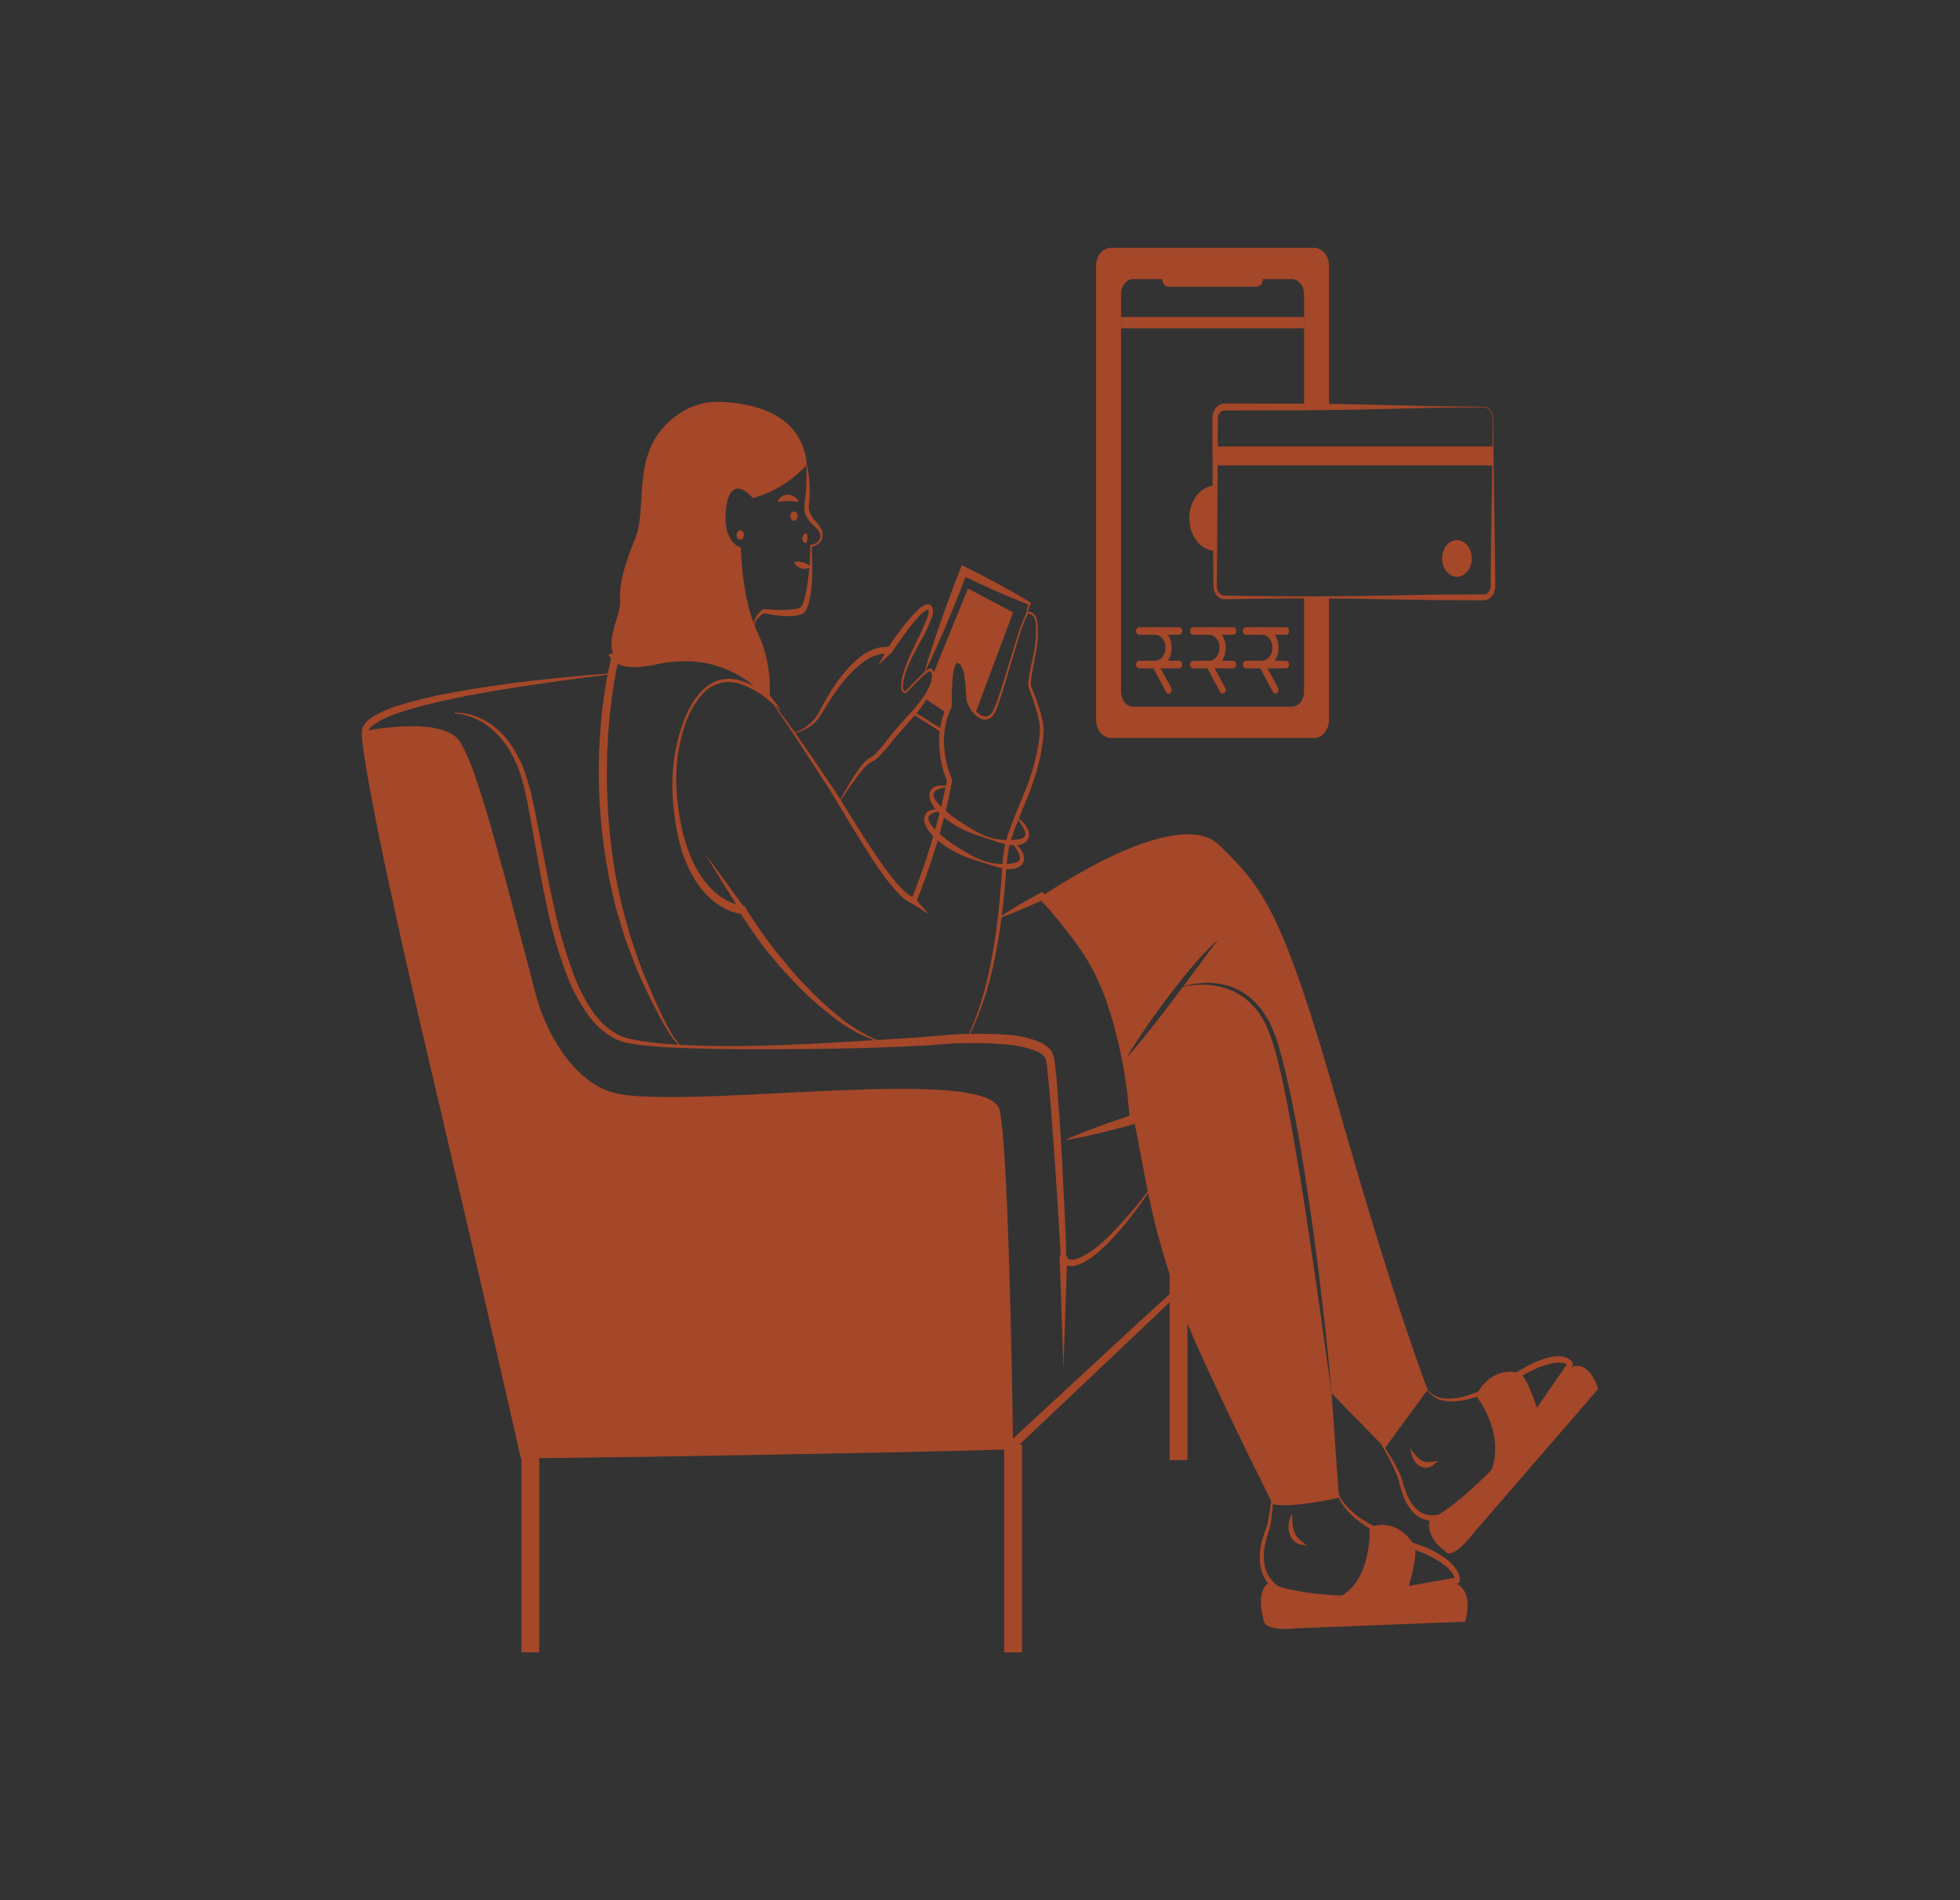 <svg width="330" height="320" viewBox="0 0 330 320" fill="none" xmlns="http://www.w3.org/2000/svg">
<rect x="0" y="0" width="330" height="320" fill="#333333" stroke="none"/>
<path d="M121.324 67.672C126.425 67.855 135.121 69.473 135.843 78.299C133.24 81.071 130.113 82.99 126.751 83.878C126.751 83.878 123.103 79.44 122.281 85.4C121.459 91.359 124.747 92.247 124.747 92.247C124.747 92.247 124.85 100.869 127.521 106.448C129.121 109.818 129.838 113.715 129.576 117.607C129.576 117.607 122.898 108.477 110.569 111.14C98.24 113.803 104.61 104.419 104.404 101.376C104.199 98.333 105.124 95.163 106.973 90.598C108.822 86.034 106.811 78.346 110.98 72.846C111.104 72.683 111.229 72.524 111.356 72.369C112.674 70.796 114.237 69.569 115.95 68.762C117.664 67.954 119.492 67.584 121.324 67.672Z" fill="#A54729"/>
<path d="M135.886 78.291C136.155 79.607 136.302 80.957 136.323 82.315C136.335 83 136.314 83.685 136.258 84.367L136.206 84.874L136.18 85.31L136.211 85.73C136.246 85.862 136.261 85.999 136.298 86.129C136.488 86.677 136.771 87.166 137.13 87.565C137.553 88.024 137.938 88.536 138.276 89.092C138.452 89.425 138.528 89.822 138.492 90.217C138.467 90.597 138.345 90.958 138.144 91.248C137.719 91.752 137.152 92.033 136.563 92.03L136.695 91.862C136.725 93.484 136.782 95.101 136.754 96.734C136.753 98.399 136.548 100.055 136.148 101.645C136.027 102.09 135.844 102.505 135.608 102.872C135.537 102.978 135.457 103.073 135.368 103.155L135.226 103.282L135.055 103.381C134.963 103.431 134.866 103.469 134.767 103.495L134.504 103.578C133.831 103.732 133.147 103.796 132.463 103.771C131.135 103.733 129.813 103.549 128.511 103.221L128.686 103.177C128.305 103.431 127.946 103.733 127.614 104.078C127.452 104.246 127.309 104.442 127.192 104.66C127.131 104.761 127.091 104.88 127.076 105.004C127.06 105.129 127.068 105.257 127.101 105.377L127.026 105.427C126.96 105.294 126.923 105.144 126.917 104.989C126.911 104.834 126.937 104.68 126.992 104.54C127.087 104.267 127.214 104.013 127.368 103.785C127.675 103.344 128.026 102.953 128.411 102.619L128.47 102.567L128.586 102.575C129.877 102.666 131.18 102.748 132.456 102.699C133.08 102.684 133.702 102.609 134.317 102.474L134.529 102.408C134.591 102.394 134.65 102.372 134.708 102.341C134.725 102.331 134.742 102.323 134.76 102.316L134.815 102.263C134.858 102.225 134.897 102.181 134.932 102.132C135.109 101.873 135.249 101.578 135.346 101.26C135.749 99.773 136.016 98.235 136.142 96.674C136.33 95.083 136.426 93.478 136.43 91.87L136.429 91.706L136.563 91.702C136.814 91.712 137.065 91.654 137.297 91.535C137.53 91.416 137.739 91.237 137.911 91.01C138.055 90.775 138.127 90.484 138.113 90.19C138.111 89.91 138.027 89.64 137.878 89.43C137.509 88.973 137.106 88.559 136.674 88.195C136.186 87.748 135.806 87.144 135.576 86.45C135.526 86.263 135.486 86.073 135.456 85.88C135.442 85.686 135.435 85.492 135.428 85.299L135.475 84.734L135.538 84.248C135.625 83.606 135.673 82.953 135.716 82.296C135.786 80.982 135.815 79.648 135.801 78.306L135.886 78.291Z" fill="#A54729"/>
<path d="M133.686 87.714C133.852 87.707 134.01 87.62 134.126 87.472C134.241 87.324 134.306 87.127 134.306 86.921C134.306 86.716 134.241 86.518 134.126 86.37C134.01 86.222 133.852 86.136 133.686 86.129C133.519 86.136 133.362 86.222 133.246 86.37C133.13 86.518 133.065 86.716 133.065 86.921C133.065 87.127 133.13 87.324 133.246 87.472C133.362 87.62 133.519 87.707 133.686 87.714Z" fill="#A54729"/>
<path d="M135.843 89.838C135.889 90.02 135.922 90.207 135.943 90.396C135.955 90.495 135.959 90.595 135.955 90.695C135.952 90.76 135.924 90.774 135.884 90.855C135.833 91.016 135.819 91.19 135.843 91.359C135.754 91.415 135.653 91.435 135.554 91.416C135.455 91.397 135.364 91.34 135.293 91.253C135.194 91.131 135.129 90.975 135.105 90.805C135.082 90.635 135.102 90.46 135.162 90.305C135.222 90.15 135.32 90.021 135.442 89.938C135.564 89.854 135.704 89.819 135.843 89.838Z" fill="#A54729"/>
<path d="M130.912 84.512C131.076 84.115 131.342 83.796 131.668 83.605C131.991 83.403 132.349 83.302 132.71 83.311C133.07 83.316 133.423 83.426 133.741 83.634C134.058 83.833 134.323 84.137 134.508 84.512C134.139 84.511 133.838 84.448 133.54 84.427C133.249 84.382 132.972 84.383 132.699 84.367C132.101 84.365 131.504 84.414 130.912 84.512Z" fill="#A54729"/>
<path d="M133.686 94.656C133.943 94.594 134.206 94.57 134.468 94.586C134.701 94.6 134.932 94.637 135.16 94.697C135.386 94.758 135.609 94.842 135.825 94.947C136.07 95.065 136.302 95.222 136.514 95.414C136.289 95.594 136.037 95.716 135.772 95.77C135.508 95.824 135.237 95.81 134.977 95.729C134.724 95.662 134.482 95.542 134.262 95.374C134.024 95.198 133.825 94.951 133.686 94.656Z" fill="#A54729"/>
<path d="M124.645 90.884C124.811 90.876 124.969 90.79 125.085 90.642C125.2 90.494 125.265 90.297 125.265 90.091C125.265 89.885 125.2 89.688 125.085 89.54C124.969 89.392 124.811 89.306 124.645 89.299C124.478 89.306 124.321 89.392 124.205 89.54C124.089 89.688 124.024 89.885 124.024 90.091C124.024 90.297 124.089 90.494 124.205 90.642C124.321 90.79 124.478 90.876 124.645 90.884Z" fill="#A54729"/>
<path d="M118.583 143.601L125.385 152.9L124.726 153.574L118.583 143.601Z" fill="#A54729"/>
<path d="M162.623 175.27C164.312 171.711 165.601 167.886 166.457 163.899C167.317 159.921 167.93 155.867 168.291 151.774C168.49 149.728 168.633 147.677 168.784 145.614C168.838 144.557 168.97 143.508 169.179 142.481C169.408 141.462 169.702 140.467 170.056 139.505C171.433 135.686 173.252 132.197 174.218 128.29C174.469 127.321 174.677 126.336 174.841 125.34C174.917 124.842 174.987 124.342 175.032 123.84C175.085 123.354 175.102 122.863 175.085 122.373C174.959 121.38 174.747 120.407 174.453 119.469C174.172 118.508 173.858 117.554 173.51 116.627C173.423 116.392 173.333 116.176 173.238 115.94C173.184 115.792 173.15 115.635 173.138 115.474C173.121 115.331 173.118 115.187 173.127 115.044C173.157 114.511 173.225 113.983 173.33 113.465C173.521 112.447 173.753 111.456 173.953 110.456C174.165 109.467 174.313 108.458 174.396 107.44C174.435 106.938 174.437 106.417 174.435 105.911C174.441 105.411 174.392 104.913 174.289 104.43C174.241 104.204 174.148 103.997 174.018 103.827C173.888 103.658 173.725 103.531 173.545 103.46C173.451 103.417 173.357 103.374 173.258 103.337C173.241 103.331 173.194 103.309 173.201 103.317C173.204 103.315 173.198 103.318 173.191 103.319C173.16 103.336 173.132 103.358 173.108 103.386C172.973 103.56 172.857 103.755 172.763 103.967C172.365 104.868 172.018 105.801 171.724 106.761C171.106 108.677 170.542 110.623 169.967 112.564C169.384 114.503 168.825 116.452 168.167 118.368C168.001 118.852 167.816 119.326 167.611 119.786C167.402 120.297 167.068 120.713 166.656 120.976C166.222 121.219 165.732 121.256 165.278 121.08C164.847 120.915 164.447 120.65 164.098 120.298L164.013 120.214L164.011 120.072V120.067L164.099 120.293C163.578 119.787 163.163 119.134 162.888 118.39C162.819 118.194 162.766 117.991 162.731 117.782C162.697 117.562 162.686 117.382 162.667 117.182L162.591 116.031C162.556 115.282 162.483 114.536 162.372 113.799C162.301 113.113 162.067 112.468 161.7 111.946C161.658 111.893 161.609 111.847 161.556 111.812C161.51 111.766 161.457 111.731 161.4 111.71C161.346 111.689 161.285 111.653 161.239 111.639C161.206 111.631 161.172 111.631 161.139 111.64C161.028 111.657 160.86 111.912 160.76 112.227C160.559 112.909 160.431 113.622 160.38 114.345C160.255 115.844 160.215 117.352 160.261 118.858L160.264 118.981L160.204 119.119C159.769 120.021 159.436 120.992 159.213 122.005C158.997 123.021 158.901 124.07 158.926 125.12C158.956 126.175 159.087 127.223 159.314 128.241C159.533 129.256 159.849 130.235 160.253 131.159L160.339 131.351L160.301 131.547C159.954 133.314 159.592 135.077 159.157 136.813C158.74 138.556 158.264 140.276 157.749 141.978C157.24 143.682 156.691 145.366 156.101 147.031C155.512 148.699 154.897 150.339 154.208 151.968L154.044 152.355L153.712 152.234C152.926 151.902 152.196 151.4 151.554 150.751C150.94 150.14 150.356 149.487 149.803 148.793C148.707 147.417 147.706 145.954 146.731 144.471C144.79 141.498 142.973 138.421 141.133 135.377L139.753 133.096L138.312 130.874L135.425 126.431C133.535 123.432 131.519 120.558 129.544 117.64L129.608 117.57C131.664 120.4 133.779 123.17 135.743 126.105L138.727 130.467L140.218 132.65L141.647 134.896C143.528 137.91 145.379 140.944 147.34 143.854C148.323 145.305 149.334 146.726 150.41 148.046C150.939 148.706 151.498 149.328 152.085 149.908C152.637 150.464 153.263 150.899 153.935 151.193L153.439 151.46C154.1 149.884 154.712 148.242 155.287 146.596C155.863 144.947 156.402 143.279 156.904 141.592C157.404 139.906 157.871 138.206 158.304 136.491C158.745 134.78 159.115 133.045 159.47 131.305L159.517 131.693C159.08 130.685 158.742 129.616 158.512 128.508C158.274 127.409 158.142 126.28 158.118 125.144C158.074 122.843 158.578 120.577 159.567 118.626L159.51 118.887C159.486 117.334 159.551 115.781 159.703 114.239C159.773 113.439 159.93 112.654 160.169 111.905C160.242 111.696 160.336 111.501 160.45 111.323C160.591 111.101 160.788 110.944 161.011 110.88C161.13 110.85 161.253 110.852 161.372 110.885C161.465 110.919 161.557 110.96 161.647 111.007C161.737 111.047 161.821 111.105 161.896 111.178C161.977 111.238 162.052 111.311 162.118 111.394C162.572 112.029 162.859 112.821 162.939 113.662C163.043 114.431 163.107 115.207 163.132 115.986L163.19 117.124C163.196 117.474 163.252 117.821 163.355 118.148C163.589 118.806 163.946 119.386 164.396 119.84L164.485 119.932L164.484 120.067L164.483 120.072L164.397 119.846C164.987 120.46 165.805 120.892 166.477 120.505C167.152 120.13 167.466 119.083 167.827 118.181C168.514 116.31 169.097 114.369 169.683 112.435C170.27 110.5 170.846 108.558 171.478 106.638C171.785 105.668 172.136 104.72 172.53 103.799C172.635 103.555 172.767 103.331 172.923 103.133C172.975 103.072 173.037 103.025 173.103 102.993C173.15 102.973 173.199 102.968 173.247 102.978C173.279 102.984 173.311 102.994 173.341 103.007C173.443 103.044 173.546 103.089 173.649 103.135C173.866 103.23 174.064 103.382 174.229 103.581C174.387 103.791 174.504 104.043 174.57 104.318C174.953 106.431 174.67 108.537 174.293 110.555C174.111 111.568 173.898 112.571 173.732 113.572C173.643 114.06 173.589 114.557 173.57 115.056C173.557 115.267 173.582 115.48 173.644 115.677C173.739 115.9 173.846 116.141 173.937 116.373C174.312 117.311 174.649 118.264 174.955 119.238C175.285 120.221 175.528 121.245 175.678 122.292C175.711 122.834 175.703 123.378 175.655 123.918C175.619 124.446 175.556 124.967 175.487 125.486C175.341 126.521 175.143 127.544 174.895 128.549C174.382 130.543 173.735 132.48 172.96 134.34C172.224 136.205 171.434 138.031 170.743 139.883C170.397 140.799 170.109 141.747 169.881 142.718C169.676 143.695 169.543 144.692 169.485 145.698C169.319 147.75 169.16 149.817 168.943 151.873C168.722 153.93 168.465 155.982 168.116 158.014C167.963 159.034 167.745 160.04 167.563 161.052C167.341 162.054 167.141 163.063 166.888 164.054C165.945 168.044 164.532 171.843 162.695 175.327L162.623 175.27Z" fill="#A54729"/>
<path d="M156.392 153.998L153.573 152.144L154.073 151.287L156.392 153.998Z" fill="#A54729"/>
<path d="M141.305 135.026C141.833 133.976 142.407 132.965 142.998 131.966C143.587 130.957 144.231 129.999 144.925 129.096C145.281 128.621 145.682 128.2 146.12 127.843C146.24 127.765 146.39 127.662 146.489 127.61C146.595 127.555 146.7 127.493 146.801 127.424C147.006 127.293 147.202 127.139 147.385 126.966C148.131 126.179 148.84 125.339 149.507 124.451C150.211 123.574 150.922 122.699 151.657 121.859C152.387 121.011 153.161 120.215 153.878 119.395C154.604 118.586 155.271 117.7 155.871 116.746C156.163 116.275 156.416 115.768 156.624 115.233C156.837 114.732 156.934 114.168 156.905 113.603L156.901 113.57L156.902 113.558L156.902 113.553L156.905 113.599C156.89 113.454 156.849 113.315 156.785 113.191C156.757 113.138 156.722 113.092 156.681 113.054C156.671 113.043 156.659 113.035 156.647 113.029C156.631 113.025 156.615 113.024 156.598 113.027C156.339 113.114 156.094 113.258 155.876 113.453C155.39 113.852 154.921 114.285 154.473 114.748L153.12 116.152C153.007 116.27 152.894 116.388 152.773 116.503C152.707 116.58 152.628 116.639 152.543 116.678C152.457 116.717 152.367 116.734 152.276 116.729C152.18 116.708 152.09 116.658 152.015 116.582C151.94 116.507 151.881 116.409 151.844 116.298C151.781 116.11 151.744 115.91 151.736 115.707C151.73 114.953 151.842 114.204 152.064 113.501C152.259 112.804 152.491 112.123 152.759 111.463C153.293 110.147 153.908 108.897 154.509 107.645C155.126 106.432 155.681 105.172 156.171 103.873C156.273 103.587 156.338 103.283 156.362 102.972C156.374 102.894 156.361 102.815 156.327 102.748C156.298 102.72 156.262 102.702 156.225 102.698C156.007 102.738 155.799 102.837 155.616 102.987C155.38 103.164 155.154 103.361 154.94 103.576C154.053 104.495 153.223 105.493 152.455 106.562C151.67 107.626 150.91 108.735 150.172 109.843L150.019 110.072L149.773 110.05C148.154 109.972 146.555 110.515 145.198 111.606C143.788 112.713 142.502 114.042 141.372 115.561C140.228 117.106 139.163 118.738 138.186 120.448C137.636 121.304 136.941 122 136.148 122.486C135.378 122.974 134.549 123.307 133.693 123.474L133.679 123.37C135.322 122.91 136.784 121.756 137.811 120.108C138.712 118.301 139.727 116.585 140.846 114.974C141.978 113.333 143.289 111.893 144.741 110.694C146.247 109.435 148.044 108.816 149.86 108.929L149.461 109.136C150.215 107.992 151.001 106.901 151.82 105.833C152.634 104.742 153.512 103.728 154.448 102.797C154.695 102.559 154.955 102.342 155.226 102.149C155.54 101.902 155.902 101.767 156.274 101.758C156.402 101.77 156.527 101.816 156.64 101.892C156.753 101.969 156.851 102.074 156.929 102.2C157.061 102.439 157.12 102.728 157.094 103.015C157.058 103.429 156.965 103.832 156.82 104.208C156.288 105.533 155.673 106.804 154.98 108.011C154.326 109.222 153.67 110.426 153.103 111.685C152.819 112.311 152.571 112.962 152.363 113.632C152.146 114.283 152.031 114.979 152.024 115.683C152.03 116.01 152.131 116.373 152.31 116.394C152.481 116.432 152.731 116.114 152.954 115.906L154.297 114.487C154.753 114.021 155.202 113.544 155.696 113.12C155.951 112.879 156.241 112.698 156.549 112.586C156.606 112.574 156.664 112.573 156.72 112.585C156.78 112.6 156.836 112.628 156.887 112.669C156.968 112.734 157.039 112.816 157.097 112.912C157.202 113.088 157.274 113.291 157.308 113.506L157.311 113.522L157.311 113.553L157.312 113.558L157.308 113.513C157.381 114.18 157.301 114.858 157.077 115.472C156.879 116.062 156.631 116.626 156.339 117.154C155.762 118.19 155.105 119.155 154.377 120.034C153.655 120.922 152.902 121.713 152.179 122.555C151.452 123.389 150.724 124.221 150.012 125.079C149.307 125.979 148.56 126.826 147.774 127.616C147.558 127.812 147.328 127.983 147.087 128.127C146.966 128.199 146.843 128.263 146.717 128.319C146.583 128.379 146.518 128.433 146.413 128.488C146.006 128.789 145.63 129.148 145.291 129.557C143.891 131.294 142.583 133.141 141.375 135.086L141.305 135.026Z" fill="#A54729"/>
<path d="M147.864 112.027L149.506 109.128L150.127 109.855L147.864 112.027Z" fill="#A54729"/>
<path d="M155.57 113.474C155.992 111.953 156.47 110.466 156.945 108.976L157.681 106.756L158.444 104.552C158.955 103.084 159.491 101.63 160.022 100.174C160.574 98.73 161.105 97.274 161.674 95.84L161.937 95.177L162.484 95.448C164.33 96.365 166.166 97.316 167.991 98.301C168.899 98.806 169.814 99.292 170.715 99.819C171.62 100.332 172.519 100.867 173.415 101.41L173.599 101.521L173.523 101.715C173.232 102.458 172.933 103.196 172.625 103.931C172.795 103.131 172.977 102.336 173.166 101.545L173.273 101.85C172.32 101.484 171.37 101.11 170.426 100.714C169.478 100.333 168.543 99.91 167.602 99.507C165.728 98.675 163.865 97.809 162.013 96.907L162.822 96.515C162.278 97.964 161.697 99.39 161.135 100.829C160.554 102.255 159.977 103.685 159.374 105.099L158.468 107.219L157.534 109.323C156.896 110.716 156.262 112.112 155.57 113.474Z" fill="#A54729"/>
<path d="M153.921 119.836L153.726 120.306L158.525 123.326L158.719 122.856L153.921 119.836Z" fill="#A54729"/>
<path d="M170.57 103.144L164.247 120.067C163.6 119.457 163.147 118.586 162.967 117.605C162.762 115.703 162.967 111.772 161.324 111.265C159.68 110.758 159.885 118.873 159.885 118.873C159.689 119.258 159.513 119.659 159.359 120.072L155.707 117.605C156.979 115.634 157.218 114.313 157.107 113.558V113.553L157.133 113.473L162.967 99.092L170.57 103.144Z" fill="#A54729"/>
<path d="M147.847 175.377C145.456 174.613 143.166 173.427 141.048 171.857C138.923 170.309 136.893 168.57 134.976 166.652C133.046 164.755 131.207 162.722 129.467 160.564C129.03 160.025 128.599 159.48 128.175 158.919C127.746 158.338 127.353 157.781 126.948 157.202L125.752 155.465C125.354 154.865 124.971 154.322 124.577 153.606L125.036 153.933C123.954 153.818 122.896 153.482 121.903 152.941C120.924 152.422 120.009 151.739 119.181 150.913C117.544 149.261 116.232 147.172 115.345 144.803L115.019 143.925L114.856 143.486C114.81 143.337 114.772 143.183 114.73 143.032L114.234 141.212C114.079 140.603 113.992 139.973 113.868 139.355C113.739 138.74 113.639 138.116 113.571 137.486C113.446 136.226 113.26 134.981 113.225 133.708C113.172 132.44 113.191 131.169 113.282 129.904C113.46 127.375 113.945 124.895 114.723 122.545C115.108 121.37 115.583 120.242 116.14 119.177C116.708 118.11 117.393 117.146 118.177 116.312C118.989 115.498 119.932 114.907 120.943 114.576L121.712 114.382C121.97 114.347 122.232 114.342 122.492 114.321L122.883 114.299L123.272 114.342L124.049 114.428C126.075 114.934 128.005 115.905 129.741 117.29L129.35 117.859C127.708 115.942 125.79 114.423 123.694 113.38C121.611 112.308 119.404 111.649 117.154 111.427C114.902 111.24 112.64 111.4 110.421 111.904C109.257 112.17 108.077 112.323 106.893 112.361C106.275 112.375 105.658 112.314 105.05 112.179C104.368 112.039 103.728 111.681 103.194 111.141L102.411 110.298L103.396 109.834L103.398 109.833L104.583 109.274L104.218 110.807C103.579 113.564 103.108 116.376 102.809 119.22C102.718 119.931 102.653 120.646 102.591 121.363C102.531 122.079 102.452 122.793 102.407 123.511L102.288 125.667L102.23 126.745L102.211 127.825C102.057 133.59 102.409 139.359 103.261 145.031C103.495 146.443 103.67 147.873 104.005 149.257L104.455 151.349C104.608 152.045 104.739 152.751 104.947 153.426L106.082 157.526C106.522 158.862 106.987 160.188 107.438 161.523C107.894 162.858 108.405 164.163 108.968 165.434C109.512 166.721 110.076 167.995 110.65 169.263C111.229 170.526 111.826 171.778 112.478 172.982C112.803 173.584 113.144 174.174 113.512 174.733C113.693 175.014 113.889 175.279 114.099 175.528C114.294 175.783 114.533 175.982 114.797 176.111L114.766 176.265C114.472 176.151 114.202 175.957 113.977 175.699C113.748 175.46 113.532 175.202 113.331 174.928C112.931 174.384 112.555 173.814 112.203 173.222C111.494 172.046 110.841 170.824 110.206 169.59C109.57 168.357 108.97 167.097 108.382 165.829C107.774 164.571 107.218 163.275 106.716 161.948C106.216 160.617 105.703 159.29 105.214 157.951L103.972 153.82C103.748 153.138 103.601 152.425 103.432 151.721L102.934 149.603C102.567 148.201 102.36 146.751 102.095 145.317C101.115 139.55 100.693 133.66 100.838 127.771L100.859 126.667L100.919 125.566L101.043 123.363C101.091 122.629 101.172 121.899 101.234 121.167C101.297 120.435 101.367 119.704 101.47 118.978C101.809 116.047 102.327 113.152 103.02 110.318L103.84 111.292L103.839 111.293L104.041 109.986C104.405 110.344 104.838 110.583 105.297 110.679C105.822 110.802 106.355 110.862 106.889 110.858C108.008 110.838 109.124 110.71 110.227 110.475C112.548 109.997 114.909 109.891 117.251 110.16C119.598 110.449 121.888 111.219 124.029 112.44C126.183 113.622 128.141 115.289 129.803 117.354L131.61 119.675L129.411 117.924C127.774 116.511 125.927 115.515 123.975 114.991L123.239 114.9L122.871 114.854L122.504 114.871C122.259 114.888 122.012 114.887 121.768 114.917L121.046 115.09C120.091 115.389 119.198 115.935 118.426 116.691C116.934 118.338 115.799 120.418 115.124 122.744C114.399 125.05 113.981 127.486 113.885 129.957C113.834 131.187 113.852 132.421 113.94 133.648C114.01 134.875 114.23 136.088 114.385 137.304C114.468 137.91 114.582 138.51 114.725 139.099C114.862 139.688 114.962 140.293 115.128 140.869L115.65 142.583C115.694 142.725 115.735 142.869 115.782 143.009L115.948 143.416L116.28 144.229C117.144 146.387 118.376 148.288 119.89 149.805C120.641 150.55 121.471 151.164 122.358 151.63C123.218 152.11 124.136 152.418 125.075 152.542L125.376 152.576L125.534 152.869C125.824 153.408 126.234 154.021 126.609 154.593L127.78 156.325L128.962 158.033C129.365 158.587 129.781 159.135 130.203 159.675C131.045 160.756 131.91 161.811 132.798 162.84C133.239 163.357 133.68 163.876 134.135 164.374C134.585 164.88 135.039 165.381 135.505 165.863C137.348 167.826 139.297 169.632 141.338 171.268C143.367 172.941 145.567 174.271 147.881 175.224L147.847 175.377Z" fill="#A54729"/>
<path d="M168.298 154.415C169.426 153.668 170.57 152.971 171.723 152.302C172.297 151.959 172.88 151.643 173.458 151.313C174.035 150.981 174.622 150.677 175.203 150.358L175.459 150.217L175.704 150.432C176.315 150.972 176.9 151.555 177.457 152.179C178.026 152.773 178.543 153.43 179.068 154.077C180.08 155.413 181.009 156.84 181.849 158.347C183.511 161.364 185.073 164.424 186.485 167.611C186.874 168.386 187.186 169.209 187.516 170.023L188.014 171.245L188.261 171.858L188.475 172.489C188.754 173.333 189.037 174.178 189.303 175.032C189.579 175.882 189.75 176.773 189.974 177.645C190.405 179.397 190.757 181.177 191.029 182.977C191.317 184.774 191.404 186.61 191.565 188.427L191.626 189.11L191.069 189.272C190.126 189.546 189.175 189.782 188.227 190.038L185.376 190.753C184.423 190.983 183.469 191.203 182.513 191.413C181.553 191.607 180.598 191.822 179.633 191.988L179.602 191.834C180.52 191.43 181.447 191.075 182.37 190.698C183.297 190.337 184.225 189.986 185.155 189.646L187.951 188.649C188.887 188.335 189.818 188 190.757 187.704L190.261 188.549L189.978 185.903C189.916 185.018 189.817 184.137 189.683 183.263C189.414 181.519 189.22 179.75 188.811 178.041L188.541 176.747C188.448 176.316 188.375 175.879 188.25 175.46C188.021 174.616 187.808 173.763 187.592 172.91L187.435 172.267L187.243 171.64L186.855 170.386C186.594 169.55 186.342 168.707 186.016 167.904C184.82 164.622 183.207 161.597 181.238 158.942C180.274 157.603 179.258 156.334 178.251 155.062C177.73 154.449 177.229 153.809 176.7 153.21C176.184 152.599 175.624 152.021 175.094 151.478L175.595 151.552C174.997 151.822 174.404 152.107 173.802 152.364C173.201 152.623 172.604 152.896 171.998 153.141C170.793 153.65 169.578 154.132 168.347 154.562L168.298 154.415Z" fill="#A54729"/>
<path d="M102.99 113.553C96.965 114.261 90.952 115.097 84.953 116.061C81.955 116.547 78.963 117.086 75.987 117.716C73.015 118.356 70.048 119.07 67.158 120.037C65.73 120.478 64.347 121.118 63.036 121.944C62.745 122.14 62.477 122.383 62.238 122.667C62.148 122.782 62.071 122.913 62.009 123.055C61.994 123.119 61.979 123.162 61.967 123.231L61.955 123.474C61.998 124.369 62.09 125.259 62.231 126.138C62.779 129.774 63.503 133.405 64.224 137.024C65.696 144.26 67.189 151.498 68.75 158.714L73.379 180.383L75.733 191.206L78.157 202.006C78.974 205.602 79.774 209.205 80.615 212.794L83.14 223.558C84.813 230.738 86.569 237.889 88.301 245.046L87.959 244.736L108.607 244.046L129.256 243.45L149.906 242.897L160.232 242.655L170.558 242.455L170.173 242.619L184.255 229.589C188.956 225.257 193.642 220.9 198.36 216.597L198.195 216.945C198.51 214.123 198.701 211.249 198.787 208.388C198.883 205.526 198.815 202.659 198.584 199.808C198.468 198.388 198.271 196.98 197.995 195.594C197.731 194.211 197.312 192.88 196.75 191.64C196.206 190.393 195.349 189.397 194.309 188.799C193.23 188.281 192.047 188.199 190.928 188.565L190.898 188.411C192.045 187.943 193.289 187.988 194.412 188.538C195.536 189.089 196.466 190.109 197.041 191.421C197.653 192.677 198.119 194.034 198.427 195.45C198.743 196.853 198.979 198.281 199.133 199.725C199.426 202.605 199.547 205.508 199.495 208.41C199.456 211.31 199.316 214.194 199.042 217.09L199.022 217.299L198.877 217.438C194.246 221.884 189.582 226.277 184.933 230.693L170.967 243.911L170.799 244.07L170.582 244.076L160.257 244.351L149.932 244.585L129.279 244.982L108.626 245.337L87.972 245.598L87.702 245.602L87.63 245.288L82.707 223.712L80.235 212.928L77.727 202.156L72.687 180.621C71.009 173.441 69.337 166.258 67.722 159.055L65.366 148.226C64.591 144.613 63.83 140.994 63.13 137.354C62.429 133.712 61.727 130.078 61.191 126.362C61.044 125.407 60.952 124.44 60.917 123.469C60.921 123.323 60.934 123.164 60.946 123.014C60.974 122.845 61.016 122.681 61.07 122.523C61.181 122.249 61.327 121.998 61.501 121.78C61.808 121.415 62.154 121.102 62.528 120.851C63.918 119.984 65.385 119.318 66.898 118.865C69.849 117.941 72.838 117.213 75.852 116.685C78.852 116.122 81.86 115.653 84.871 115.236C87.882 114.811 90.899 114.476 93.918 114.169C96.936 113.863 99.957 113.59 102.981 113.395L102.99 113.553Z" fill="#A54729"/>
<path d="M170.57 243.265C170.57 243.265 169.954 194.574 168.322 186.966C166.691 179.358 118.984 186.526 104.61 184.303C100.098 183.606 96.754 180.273 94.482 176.949C92.499 174.008 91.001 170.618 90.073 166.968C83.154 140.366 80.175 129.386 77.486 124.961C74.712 120.396 61.458 123.091 61.458 123.091C60.534 129.145 87.966 245.167 87.966 245.167L170.57 243.265Z" fill="#A54729"/>
<path d="M76.559 119.992C78.432 119.991 80.281 120.514 81.967 121.523C83.653 122.531 85.131 123.998 86.29 125.814C86.875 126.722 87.396 127.689 87.848 128.706C88.277 129.735 88.646 130.8 88.951 131.894C89.278 132.985 89.534 134.08 89.768 135.179C90.013 136.277 90.226 137.381 90.444 138.484C91.31 142.893 92.09 147.31 93.045 151.658C93.938 156.004 95.15 160.242 96.663 164.318C97.427 166.324 98.381 168.212 99.505 169.94C100.614 171.663 102.025 173.052 103.632 174.003C103.829 174.128 104.033 174.234 104.244 174.319L104.869 174.601C105.304 174.719 105.719 174.895 106.173 174.969C107.074 175.124 107.966 175.341 108.877 175.446C109.787 175.554 110.696 175.666 111.608 175.755L114.35 175.954C118.011 176.149 121.679 176.194 125.345 176.14C129.012 176.129 132.678 175.947 136.342 175.791C140.007 175.619 143.669 175.372 147.332 175.167L152.824 174.813L155.569 174.626C156.466 174.579 157.383 174.45 158.307 174.384C161.995 174.044 165.698 173.995 169.391 174.239C171.29 174.334 173.17 174.74 174.982 175.446C175.473 175.656 175.939 175.946 176.369 176.306C176.894 176.725 177.28 177.363 177.456 178.104C177.656 179.345 177.763 180.423 177.87 181.574C178.648 190.625 179.061 199.656 179.442 208.716L179.501 210.419C179.511 210.7 179.519 210.99 179.521 211.287L179.523 211.504C179.529 211.534 179.523 211.568 179.53 211.596C179.538 211.654 179.556 211.71 179.585 211.758C179.697 211.892 179.832 211.994 179.981 212.056C180.129 212.118 180.286 212.139 180.442 212.116C180.858 212.099 181.27 212.01 181.665 211.851C182.506 211.503 183.311 211.036 184.065 210.461C184.839 209.884 185.585 209.252 186.301 208.569C189.161 205.756 191.822 202.647 194.255 199.277L194.352 199.381C193.194 201.14 191.985 202.848 190.724 204.505C189.465 206.172 188.122 207.739 186.704 209.198C185.987 209.932 185.238 210.614 184.458 211.241C183.667 211.892 182.818 212.427 181.928 212.836C181.455 213.047 180.961 213.173 180.459 213.212C180.182 213.228 179.903 213.189 179.635 213.096C179.318 212.99 179.036 212.761 178.832 212.443C178.721 212.264 178.643 212.059 178.603 211.84C178.585 211.731 178.574 211.621 178.57 211.51L178.562 211.303L178.527 210.475L178.439 208.787C178.184 204.277 177.894 199.768 177.569 195.259C177.239 190.756 176.947 186.24 176.51 181.772C176.46 181.211 176.391 180.663 176.335 180.107C176.309 179.827 176.273 179.557 176.235 179.29L176.181 178.886L176.153 178.684L176.14 178.583L176.126 178.526C176.029 178.174 175.834 177.877 175.575 177.687C175.244 177.413 174.886 177.192 174.509 177.032C172.815 176.387 171.063 176.002 169.293 175.886C165.659 175.595 162.014 175.59 158.381 175.873C157.472 175.923 156.564 176.038 155.627 176.074L152.875 176.21L147.371 176.424C143.701 176.559 140.03 176.614 136.359 176.658C129.017 176.731 121.676 176.757 114.333 176.467L111.579 176.329L108.825 176.095C107.906 176.027 106.99 175.845 106.07 175.725C105.611 175.67 105.147 175.502 104.684 175.393L104.008 175.121C103.78 175.039 103.558 174.935 103.344 174.81C101.602 173.869 100.056 172.451 98.824 170.663C97.598 168.909 96.551 166.977 95.707 164.908C94.087 160.788 92.826 156.468 91.946 152.021C91.003 147.62 90.26 143.174 89.475 138.761L88.862 135.463C88.658 134.363 88.432 133.273 88.148 132.228C87.883 131.17 87.557 130.136 87.172 129.136C86.766 128.151 86.294 127.211 85.759 126.325C84.684 124.545 83.316 123.066 81.743 121.987C81.55 121.843 81.349 121.716 81.141 121.608L80.525 121.259C80.099 121.077 79.682 120.851 79.241 120.718C78.371 120.393 77.472 120.202 76.564 120.15L76.559 119.992Z" fill="#A54729"/>
<path d="M179.688 211.502L179.046 230.332L178.404 211.502H179.688Z" fill="#A54729"/>
<path d="M172.069 243.265H169.072V278.262H172.069V243.265Z" fill="#A54729"/>
<path d="M199.933 210.9H196.936V245.897H199.933V210.9Z" fill="#A54729"/>
<path d="M90.787 243.265H87.79V278.262H90.787V243.265Z" fill="#A54729"/>
<path d="M222.741 224.202L224.2 234.643L225.437 252.219C225.437 252.219 217.397 254.07 214.312 253.312C214.312 253.312 207.456 239.827 201.597 226.761C197.698 218.047 194.782 208.716 192.929 199.028L190.915 188.486C190.707 185.053 190.243 181.652 189.528 178.324C190.919 176.758 192.252 175.13 193.566 173.48C194.885 171.835 196.168 170.146 197.455 168.468C198.02 167.716 198.58 166.958 199.145 166.2C201.705 165.575 204.35 165.712 206.859 166.601C208.204 167.094 209.462 167.894 210.568 168.959C211.658 170.033 212.575 171.351 213.269 172.844C213.922 174.379 214.459 175.986 214.872 177.644C215.324 179.305 215.712 180.994 216.078 182.7C216.801 186.1 217.429 189.54 218.011 192.991C219.231 199.875 220.243 206.826 221.259 213.772C221.774 217.245 222.262 220.724 222.741 224.202Z" fill="#A54729"/>
<path d="M233.179 243.852L224.199 234.643C223.91 231.126 223.535 227.625 223.178 224.119C222.785 220.618 222.374 217.121 221.945 213.627C221.525 210.132 221.019 206.654 220.522 203.175C220.012 199.697 219.479 196.218 218.892 192.756C218.282 189.3 217.627 185.855 216.868 182.432C216.489 180.721 216.082 179.021 215.613 177.337C215.173 175.621 214.587 173.968 213.865 172.404C213.092 170.854 212.092 169.497 210.915 168.401C209.736 167.324 208.4 166.535 206.981 166.077C205.575 165.637 204.125 165.453 202.676 165.531C201.508 165.577 200.347 165.773 199.212 166.116C199.894 165.202 200.581 164.293 201.254 163.373C202.527 161.679 203.743 159.923 205.093 158.312L204.501 158.785C204.303 158.953 204.122 159.137 203.932 159.315C203.557 159.666 203.2 160.045 202.839 160.419C202.125 161.177 201.43 161.959 200.752 162.766C199.384 164.354 198.083 166.027 196.796 167.71C195.517 169.405 194.262 171.127 193.047 172.894C191.832 174.656 190.644 176.451 189.528 178.324C185.598 160.023 175.399 150.953 175.399 150.953C175.399 150.953 198.106 135.233 205.296 142.335C212.487 149.431 215.775 152.732 225.432 186.714C235.094 220.696 240.378 234.035 240.378 234.035L233.179 243.852Z" fill="#A54729"/>
<path d="M214.376 249.402C214.463 251.826 214.315 254.254 213.934 256.635C213.817 257.235 213.655 257.821 213.451 258.384C213.276 258.927 213.128 259.481 213.005 260.045C212.75 261.143 212.705 262.3 212.875 263.423C213.074 264.513 213.546 265.496 214.226 266.234C214.396 266.422 214.574 266.598 214.76 266.762L215.048 266.999C215.156 267.086 215.266 267.175 215.367 267.269C215.723 267.638 216.11 267.959 216.521 268.226C217.391 268.653 218.315 268.89 219.251 268.928C220.21 269.011 221.181 269.028 222.152 269.015C226.043 268.863 229.923 268.423 233.771 267.696L245.333 265.632L244.98 266.073C244.97 265.982 244.953 265.891 244.931 265.803C244.897 265.679 244.853 265.559 244.8 265.446C244.686 265.197 244.547 264.966 244.386 264.76C244.042 264.319 243.656 263.932 243.236 263.608C242.359 262.935 241.431 262.371 240.464 261.924C239.483 261.464 238.496 261.081 237.465 260.708C236.441 260.325 235.427 259.9 234.42 259.447C232.387 258.579 230.436 257.439 228.603 256.047C227.679 255.344 226.844 254.476 226.126 253.472C225.383 252.472 224.965 251.168 224.954 249.811C224.954 249.798 224.959 249.786 224.966 249.777C224.974 249.768 224.984 249.762 224.995 249.762C225.005 249.762 225.016 249.767 225.023 249.776C225.031 249.785 225.036 249.797 225.036 249.81C225.133 251.104 225.604 252.311 226.363 253.211C227.106 254.12 227.946 254.9 228.86 255.528C230.712 256.773 232.655 257.797 234.664 258.587C236.662 259.437 238.727 259.99 240.777 260.911C241.806 261.38 242.792 261.981 243.72 262.704C244.2 263.08 244.638 263.534 245.021 264.054C245.225 264.327 245.4 264.63 245.541 264.958C245.72 265.334 245.809 265.764 245.799 266.2C245.796 266.308 245.762 266.411 245.704 266.491C245.645 266.571 245.565 266.622 245.479 266.636L245.445 266.641C241.579 267.252 237.707 267.816 233.823 268.24C229.937 268.649 226.065 269.17 222.166 269.482C221.191 269.56 220.212 269.611 219.225 269.589C218.21 269.612 217.198 269.412 216.24 268.996C215.781 268.722 215.347 268.387 214.946 267.999L214.338 267.504C214.127 267.32 213.924 267.122 213.73 266.91C212.936 266.045 212.395 264.88 212.192 263.596C212.022 262.342 212.09 261.056 212.392 259.84C212.527 259.244 212.701 258.662 212.912 258.101C213.13 257.58 213.307 257.035 213.441 256.474C213.894 254.152 214.179 251.785 214.293 249.4C214.293 249.393 214.295 249.387 214.297 249.381C214.299 249.375 214.303 249.369 214.307 249.365C214.311 249.36 214.315 249.357 214.32 249.355C214.326 249.352 214.331 249.351 214.336 249.352C214.347 249.353 214.356 249.358 214.364 249.368C214.371 249.377 214.375 249.389 214.376 249.402Z" fill="#A54729"/>
<path d="M217.362 255.904C217.355 256.707 217.5 257.501 217.784 258.224C217.929 258.566 218.122 258.873 218.356 259.129C218.605 259.402 218.871 259.649 219.153 259.868C218.799 259.825 218.459 259.68 218.16 259.445C217.847 259.205 217.592 258.866 217.42 258.464C217.253 258.071 217.161 257.636 217.15 257.192C217.14 256.749 217.212 256.308 217.362 255.904Z" fill="white"/>
<path d="M220.019 260.276L219.125 260.13C218.738 260.083 218.365 259.922 218.038 259.662C217.697 259.4 217.419 259.03 217.233 258.59C217.05 258.161 216.949 257.685 216.938 257.2C216.927 256.715 217.006 256.233 217.168 255.792L217.543 254.808L217.576 255.894C217.566 256.657 217.701 257.411 217.972 258.097C218.105 258.412 218.283 258.695 218.498 258.931C218.709 259.167 218.936 259.38 219.176 259.568L220.019 260.276Z" fill="#A54729"/>
<path d="M213.634 266.549C213.634 266.549 211.316 267.65 212.753 272.851C212.753 272.851 212.615 274.814 218.249 274.217L246.667 273.103C246.667 273.103 248.616 267.279 244.217 266.332L237.106 267.438C237.106 267.438 238.74 262.126 238.199 260.436C237.398 258.936 236.217 257.807 234.84 257.225C233.463 256.643 231.968 256.641 230.59 257.219C230.59 257.219 231.109 265.614 225.935 268.702C225.935 268.702 218.199 268.538 213.634 266.549Z" fill="#A54729"/>
<path d="M232.152 242.417C233.514 244.167 234.702 246.111 235.69 248.209C235.923 248.755 236.115 249.327 236.263 249.917C236.423 250.466 236.607 251.004 236.816 251.527C237.213 252.56 237.798 253.465 238.527 254.171C239.259 254.826 240.14 255.18 241.045 255.18C241.273 255.183 241.502 255.17 241.729 255.141L242.071 255.085C242.2 255.062 242.33 255.039 242.456 255.028C242.92 255.014 243.383 254.94 243.834 254.806C244.716 254.417 245.537 253.843 246.26 253.109C247.026 252.389 247.764 251.611 248.485 250.809C251.326 247.524 254.005 244.032 256.506 240.35L264.085 229.378L264.055 229.997C263.998 229.937 263.938 229.882 263.874 229.834C263.782 229.768 263.685 229.714 263.584 229.673C263.366 229.578 263.138 229.518 262.907 229.495C262.413 229.444 261.916 229.468 261.426 229.567C260.408 229.776 259.409 230.109 258.444 230.561C257.461 231.015 256.515 231.532 255.541 232.091C254.567 232.638 253.578 233.146 252.579 233.626C250.588 234.631 248.513 235.365 246.392 235.813C245.322 236.038 244.231 236.067 243.154 235.898C242.061 235.753 241.05 235.114 240.315 234.104C240.308 234.094 240.305 234.081 240.306 234.068C240.307 234.055 240.312 234.043 240.32 234.034C240.328 234.025 240.338 234.021 240.349 234.021C240.359 234.022 240.369 234.027 240.377 234.036C241.141 234.929 242.141 235.452 243.192 235.509C244.237 235.586 245.285 235.487 246.308 235.214C248.364 234.64 250.371 233.825 252.302 232.781C254.258 231.792 256.105 230.525 258.137 229.545C259.161 229.059 260.223 228.706 261.306 228.493C261.869 228.385 262.44 228.369 263.006 228.446C263.305 228.486 263.598 228.572 263.88 228.702C264.215 228.839 264.513 229.09 264.738 229.425C264.794 229.508 264.823 229.613 264.822 229.721C264.821 229.828 264.788 229.932 264.731 230.013L264.708 230.044C262.132 233.654 259.526 237.232 256.836 240.717C254.136 244.191 251.507 247.736 248.746 251.149C248.055 252.002 247.347 252.838 246.595 253.625C245.844 254.471 244.978 255.144 244.035 255.613C243.544 255.781 243.039 255.883 242.53 255.918L241.809 256.042C241.552 256.076 241.294 256.093 241.035 256.092C239.975 256.089 238.946 255.655 238.107 254.856C237.307 254.053 236.671 253.032 236.247 251.873C236.03 251.315 235.849 250.736 235.707 250.142C235.592 249.574 235.434 249.021 235.234 248.49C234.332 246.377 233.279 244.366 232.089 242.483C232.082 242.473 232.079 242.459 232.08 242.446C232.082 242.432 232.087 242.42 232.096 242.412C232.104 242.404 232.114 242.4 232.125 242.401C232.135 242.402 232.145 242.408 232.152 242.417Z" fill="#A54729"/>
<path d="M237.874 244.867C238.299 245.475 238.832 245.954 239.432 246.264C239.724 246.404 240.033 246.477 240.346 246.479C240.679 246.481 241.011 246.449 241.339 246.384C241.051 246.64 240.718 246.808 240.367 246.875C240.004 246.95 239.631 246.904 239.287 246.741C238.951 246.583 238.649 246.331 238.404 246.006C238.159 245.682 237.978 245.292 237.874 244.867Z" fill="white"/>
<path d="M240.04 247.178C239.758 247.174 239.478 247.111 239.214 246.99C238.847 246.816 238.517 246.541 238.249 246.186C237.981 245.831 237.782 245.405 237.668 244.94L237.423 243.898L238.028 244.685C238.429 245.266 238.935 245.722 239.505 246.016C239.774 246.145 240.059 246.212 240.346 246.215C240.631 246.22 240.914 246.195 241.195 246.14L242.207 245.985L241.458 246.604C241.143 246.884 240.777 247.067 240.392 247.138C240.276 247.165 240.158 247.178 240.04 247.178Z" fill="#A54729"/>
<path d="M240.769 255.899C240.769 255.899 239.617 258.614 243.479 261.35C243.479 261.35 244.426 262.936 248.338 257.897L269.083 233.902C269.083 233.902 267.431 227.94 263.621 230.813L258.872 237.439C258.872 237.439 257.257 232.118 255.947 231.289C254.543 230.816 253.051 230.931 251.706 231.616C250.36 232.301 249.237 233.517 248.511 235.074C248.511 235.074 253.393 240.956 251.159 247.492C251.159 247.492 245.261 253.673 240.769 255.899Z" fill="#A54729"/>
<path d="M223.766 68.54V44.798C223.764 43.987 223.502 43.21 223.037 42.637C222.573 42.063 221.943 41.74 221.286 41.738H187.021C186.364 41.74 185.734 42.063 185.27 42.637C184.805 43.21 184.543 43.987 184.542 44.798V121.213C184.542 122.025 184.803 122.804 185.268 123.379C185.733 123.954 186.363 124.278 187.021 124.279H221.286C221.944 124.278 222.575 123.954 223.039 123.379C223.504 122.804 223.765 122.025 223.766 121.213V100.605H219.56V116.475C219.56 117.148 219.343 117.792 218.958 118.268C218.573 118.744 218.05 119.011 217.505 119.011H190.802C190.257 119.011 189.735 118.743 189.351 118.267C188.966 117.792 188.751 117.147 188.751 116.475V49.542C188.75 49.209 188.803 48.88 188.906 48.572C189.009 48.264 189.16 47.984 189.35 47.749C189.541 47.513 189.767 47.326 190.016 47.199C190.265 47.071 190.532 47.006 190.802 47.006H217.505C217.775 47.006 218.043 47.071 218.292 47.198C218.541 47.326 218.768 47.513 218.959 47.748C219.15 47.984 219.301 48.263 219.404 48.571C219.508 48.879 219.561 49.209 219.56 49.542V68.54H223.766Z" fill="#A54729"/>
<path d="M196.755 116.818C196.67 116.818 196.586 116.792 196.511 116.742C196.436 116.693 196.372 116.621 196.325 116.533L194.034 112.266C193.983 112.171 193.953 112.059 193.949 111.944C193.945 111.829 193.966 111.715 194.01 111.614C194.054 111.513 194.119 111.428 194.199 111.369C194.279 111.31 194.371 111.279 194.464 111.279C194.935 111.279 195.386 111.048 195.719 110.637C196.052 110.226 196.239 109.669 196.239 109.088C196.239 108.507 196.052 107.949 195.719 107.538C195.386 107.127 194.935 106.897 194.464 106.897C194.396 106.897 194.329 106.881 194.266 106.849C194.203 106.817 194.146 106.77 194.098 106.711C194.05 106.652 194.012 106.582 193.986 106.504C193.96 106.427 193.947 106.344 193.947 106.26C193.947 106.177 193.96 106.094 193.986 106.016C194.012 105.939 194.05 105.869 194.098 105.81C194.146 105.75 194.203 105.704 194.266 105.672C194.329 105.64 194.396 105.624 194.464 105.624C195.132 105.624 195.778 105.918 196.286 106.454C196.794 106.989 197.131 107.731 197.236 108.545C197.34 109.359 197.206 110.193 196.857 110.896C196.509 111.599 195.968 112.126 195.333 112.381L197.184 115.83C197.236 115.926 197.265 116.037 197.27 116.152C197.274 116.267 197.253 116.381 197.209 116.483C197.165 116.584 197.1 116.669 197.02 116.728C196.94 116.787 196.848 116.818 196.755 116.818Z" fill="#A54729"/>
<path d="M198.532 106.897H191.784C191.716 106.897 191.649 106.881 191.586 106.849C191.524 106.817 191.467 106.77 191.419 106.711C191.371 106.652 191.332 106.582 191.306 106.504C191.28 106.427 191.267 106.344 191.267 106.26C191.267 106.177 191.28 106.094 191.306 106.016C191.332 105.939 191.371 105.869 191.419 105.81C191.467 105.75 191.524 105.704 191.586 105.672C191.649 105.64 191.716 105.624 191.784 105.624H198.532C198.6 105.624 198.667 105.64 198.73 105.672C198.792 105.704 198.849 105.75 198.897 105.81C198.945 105.869 198.984 105.939 199.01 106.016C199.036 106.094 199.049 106.177 199.049 106.26C199.049 106.344 199.036 106.427 199.01 106.504C198.984 106.582 198.945 106.652 198.897 106.711C198.849 106.77 198.792 106.817 198.73 106.849C198.667 106.881 198.6 106.897 198.532 106.897Z" fill="#A54729"/>
<path d="M198.532 112.551H191.784C191.716 112.552 191.649 112.535 191.586 112.504C191.524 112.472 191.467 112.425 191.419 112.366C191.371 112.307 191.332 112.236 191.306 112.159C191.28 112.082 191.267 111.999 191.267 111.915C191.267 111.831 191.28 111.748 191.306 111.671C191.332 111.594 191.371 111.524 191.419 111.464C191.467 111.405 191.524 111.358 191.586 111.327C191.649 111.295 191.716 111.278 191.784 111.279H198.532C198.6 111.278 198.667 111.295 198.73 111.327C198.792 111.358 198.849 111.405 198.897 111.464C198.945 111.524 198.984 111.594 199.01 111.671C199.036 111.748 199.049 111.831 199.049 111.915C199.049 111.999 199.036 112.082 199.01 112.159C198.984 112.236 198.945 112.307 198.897 112.366C198.849 112.425 198.792 112.472 198.73 112.504C198.667 112.535 198.6 112.552 198.532 112.551Z" fill="#A54729"/>
<path d="M205.854 116.818C205.769 116.818 205.685 116.792 205.61 116.742C205.535 116.693 205.471 116.621 205.424 116.533L203.133 112.266C203.081 112.171 203.052 112.059 203.047 111.944C203.043 111.829 203.064 111.715 203.108 111.614C203.152 111.513 203.218 111.428 203.298 111.369C203.378 111.31 203.469 111.279 203.562 111.279C204.033 111.279 204.485 111.048 204.818 110.637C205.151 110.226 205.338 109.669 205.338 109.088C205.338 108.507 205.151 107.949 204.818 107.538C204.485 107.127 204.033 106.897 203.562 106.897C203.426 106.896 203.295 106.829 203.199 106.71C203.102 106.59 203.048 106.429 203.048 106.26C203.048 106.092 203.102 105.93 203.199 105.811C203.295 105.692 203.426 105.624 203.562 105.624C204.231 105.624 204.877 105.918 205.385 106.453C205.893 106.989 206.23 107.731 206.334 108.545C206.439 109.359 206.305 110.193 205.956 110.896C205.607 111.6 205.067 112.126 204.431 112.382L206.283 115.83C206.335 115.926 206.364 116.037 206.368 116.152C206.373 116.267 206.352 116.381 206.308 116.482C206.264 116.584 206.198 116.668 206.118 116.728C206.038 116.787 205.947 116.818 205.854 116.818Z" fill="#A54729"/>
<path d="M207.631 106.897H200.883C200.815 106.897 200.748 106.881 200.685 106.849C200.622 106.817 200.565 106.77 200.517 106.711C200.469 106.652 200.431 106.582 200.405 106.504C200.379 106.427 200.366 106.344 200.366 106.26C200.366 106.177 200.379 106.094 200.405 106.016C200.431 105.939 200.469 105.869 200.517 105.81C200.565 105.75 200.622 105.704 200.685 105.672C200.748 105.64 200.815 105.624 200.883 105.624H207.631C207.699 105.624 207.766 105.64 207.829 105.672C207.891 105.704 207.948 105.75 207.996 105.81C208.045 105.869 208.083 105.939 208.109 106.016C208.135 106.094 208.148 106.177 208.148 106.26C208.148 106.344 208.135 106.427 208.109 106.504C208.083 106.582 208.045 106.652 207.996 106.711C207.948 106.77 207.891 106.817 207.829 106.849C207.766 106.881 207.699 106.897 207.631 106.897Z" fill="#A54729"/>
<path d="M207.631 112.551H200.883C200.815 112.552 200.748 112.535 200.685 112.504C200.622 112.472 200.565 112.425 200.517 112.366C200.469 112.307 200.431 112.236 200.405 112.159C200.379 112.082 200.366 111.999 200.366 111.915C200.366 111.831 200.379 111.748 200.405 111.671C200.431 111.594 200.469 111.524 200.517 111.464C200.565 111.405 200.622 111.358 200.685 111.327C200.748 111.295 200.815 111.278 200.883 111.279H207.631C207.699 111.278 207.766 111.295 207.829 111.327C207.891 111.358 207.948 111.405 207.996 111.464C208.045 111.524 208.083 111.594 208.109 111.671C208.135 111.748 208.148 111.831 208.148 111.915C208.148 111.999 208.135 112.082 208.109 112.159C208.083 112.236 208.045 112.307 207.996 112.366C207.948 112.425 207.891 112.472 207.829 112.504C207.766 112.535 207.699 112.552 207.631 112.551Z" fill="#A54729"/>
<path d="M214.747 116.818C214.662 116.818 214.578 116.792 214.503 116.742C214.428 116.693 214.364 116.621 214.317 116.533L212.026 112.266C211.975 112.171 211.945 112.059 211.941 111.944C211.936 111.829 211.957 111.715 212.001 111.614C212.045 111.513 212.111 111.428 212.191 111.369C212.271 111.31 212.362 111.279 212.456 111.279C212.927 111.279 213.378 111.048 213.711 110.637C214.044 110.226 214.231 109.669 214.231 109.088C214.231 108.507 214.044 107.949 213.711 107.538C213.378 107.127 212.927 106.897 212.456 106.897C212.388 106.897 212.321 106.881 212.258 106.849C212.195 106.817 212.138 106.77 212.09 106.711C212.042 106.652 212.004 106.582 211.978 106.504C211.952 106.427 211.938 106.344 211.938 106.26C211.938 106.177 211.952 106.094 211.978 106.016C212.004 105.939 212.042 105.869 212.09 105.81C212.138 105.75 212.195 105.704 212.258 105.672C212.321 105.64 212.388 105.624 212.456 105.624C213.124 105.624 213.77 105.918 214.278 106.453C214.786 106.989 215.123 107.731 215.228 108.545C215.332 109.359 215.198 110.193 214.849 110.896C214.501 111.6 213.96 112.126 213.325 112.382L215.176 115.83C215.228 115.926 215.257 116.037 215.262 116.152C215.266 116.267 215.245 116.381 215.201 116.482C215.157 116.584 215.091 116.668 215.012 116.728C214.932 116.787 214.84 116.818 214.747 116.818Z" fill="#A54729"/>
<path d="M216.524 106.897H209.776C209.708 106.897 209.641 106.881 209.578 106.849C209.515 106.817 209.458 106.77 209.41 106.711C209.362 106.652 209.324 106.582 209.298 106.504C209.272 106.427 209.259 106.344 209.259 106.26C209.259 106.177 209.272 106.094 209.298 106.016C209.324 105.939 209.362 105.869 209.41 105.81C209.458 105.75 209.515 105.704 209.578 105.672C209.641 105.64 209.708 105.624 209.776 105.624H216.524C216.592 105.624 216.659 105.64 216.722 105.672C216.784 105.704 216.841 105.75 216.89 105.81C216.938 105.869 216.976 105.939 217.002 106.016C217.028 106.094 217.041 106.177 217.041 106.26C217.041 106.344 217.028 106.427 217.002 106.504C216.976 106.582 216.938 106.652 216.89 106.711C216.841 106.77 216.784 106.817 216.722 106.849C216.659 106.881 216.592 106.897 216.524 106.897Z" fill="#A54729"/>
<path d="M216.524 112.551H209.776C209.708 112.552 209.641 112.535 209.578 112.504C209.515 112.472 209.458 112.425 209.41 112.366C209.362 112.307 209.324 112.236 209.298 112.159C209.272 112.082 209.259 111.999 209.259 111.915C209.259 111.831 209.272 111.748 209.298 111.671C209.324 111.594 209.362 111.524 209.41 111.464C209.458 111.405 209.515 111.358 209.578 111.327C209.641 111.295 209.708 111.278 209.776 111.279H216.524C216.592 111.278 216.659 111.295 216.722 111.327C216.784 111.358 216.841 111.405 216.89 111.464C216.938 111.524 216.976 111.594 217.002 111.671C217.028 111.748 217.041 111.831 217.041 111.915C217.041 111.999 217.028 112.082 217.002 112.159C216.976 112.236 216.938 112.307 216.89 112.366C216.841 112.425 216.784 112.472 216.722 112.504C216.659 112.535 216.592 112.552 216.524 112.551Z" fill="#A54729"/>
<path d="M249.81 68.484C250.197 68.485 250.571 68.659 250.863 68.974C251.154 69.288 251.344 69.722 251.396 70.196C251.429 71.129 251.406 72.036 251.421 72.958C251.439 74.794 251.444 76.631 251.477 78.467L251.642 89.486L251.717 94.995L251.744 97.75L251.747 98.438C251.757 98.704 251.741 98.97 251.7 99.231C251.597 99.8 251.328 100.302 250.945 100.642C250.755 100.812 250.542 100.938 250.316 101.014C250.101 101.082 249.88 101.112 249.659 101.102L248.543 101.104L246.311 101.091L241.847 101.066L232.919 100.915L228.455 100.834L223.991 100.797C218.039 100.74 212.087 100.819 206.135 100.91C205.695 100.913 205.27 100.72 204.937 100.366C204.604 100.012 204.387 99.521 204.325 98.984C204.307 98.741 204.299 98.497 204.302 98.253L204.294 97.564L204.279 96.187L204.229 90.677L204.162 79.659L204.139 74.149L204.128 71.395L204.125 70.706C204.115 70.434 204.131 70.161 204.173 69.894C204.254 69.453 204.43 69.048 204.683 68.721C204.936 68.395 205.257 68.16 205.61 68.042C205.727 68.002 205.847 67.976 205.968 67.963L206.146 67.953L206.285 67.952L207.401 67.949L209.633 67.954L214.097 67.965C220.049 67.964 226.001 68.018 231.953 68.173C237.905 68.318 243.857 68.489 249.81 68.484ZM249.81 68.596C243.857 68.592 237.905 68.762 231.953 68.907C226.001 69.062 220.049 69.116 214.097 69.115L209.633 69.126L207.401 69.131L206.285 69.128L206.146 69.127L206.045 69.132C205.98 69.138 205.917 69.151 205.854 69.171C205.666 69.232 205.494 69.355 205.357 69.527C205.221 69.7 205.125 69.914 205.08 70.149C205.052 70.332 205.041 70.519 205.049 70.706L205.046 71.395L205.035 74.149L205.012 79.659L204.945 90.677L204.895 96.187L204.88 97.564L204.872 98.253C204.871 98.48 204.862 98.727 204.876 98.897C204.913 99.279 205.061 99.632 205.292 99.89C205.524 100.148 205.823 100.293 206.135 100.299C212.087 100.389 218.039 100.469 223.991 100.411L228.455 100.375L232.919 100.294L241.847 100.143L246.311 100.118L248.543 100.105L249.659 100.107C249.81 100.12 249.961 100.104 250.108 100.06C250.242 100.017 250.368 99.944 250.481 99.846C250.711 99.648 250.873 99.352 250.937 99.016C250.967 98.826 250.978 98.632 250.97 98.439L250.973 97.75L251 94.995L251.075 89.486L251.241 78.467C251.273 76.631 251.279 74.794 251.297 72.958C251.299 72.044 251.317 71.113 251.293 70.212C251.246 69.767 251.069 69.358 250.796 69.061C250.524 68.764 250.173 68.599 249.81 68.596Z" fill="#A54729"/>
<path d="M251.357 75.194H204.587V78.375H251.357V75.194Z" fill="#A54729"/>
<path d="M245.294 97.132C246.678 97.132 247.8 95.748 247.8 94.04C247.8 92.332 246.678 90.948 245.294 90.948C243.91 90.948 242.789 92.332 242.789 94.04C242.789 95.748 243.91 97.132 245.294 97.132Z" fill="#A54729"/>
<path d="M211.596 48.28H196.711C196.576 48.281 196.442 48.248 196.316 48.184C196.191 48.12 196.077 48.027 195.981 47.908C195.885 47.79 195.809 47.65 195.757 47.495C195.705 47.341 195.678 47.175 195.678 47.008C195.678 46.84 195.705 46.675 195.757 46.52C195.809 46.365 195.885 46.225 195.981 46.107C196.077 45.989 196.191 45.895 196.316 45.831C196.442 45.767 196.576 45.735 196.711 45.735H211.596C211.732 45.735 211.866 45.767 211.992 45.831C212.117 45.895 212.231 45.989 212.327 46.107C212.423 46.225 212.499 46.365 212.551 46.52C212.603 46.675 212.63 46.84 212.63 47.008C212.63 47.175 212.603 47.341 212.551 47.495C212.499 47.65 212.423 47.79 212.327 47.908C212.231 48.027 212.117 48.12 211.992 48.184C211.866 48.248 211.732 48.281 211.596 48.28Z" fill="#A54729"/>
<path d="M204.587 81.754V92.774C203.424 92.735 202.319 92.138 201.507 91.109C200.695 90.079 200.241 88.7 200.241 87.264C200.241 85.828 200.695 84.448 201.507 83.419C202.319 82.39 203.424 81.792 204.587 81.754Z" fill="#A54729"/>
<path d="M219.558 53.383H188.75V55.291H219.558V53.383Z" fill="#A54729"/>
<path d="M171.203 137.637C171.68 137.945 172.12 138.333 172.511 138.79C172.719 139.03 172.898 139.305 173.044 139.607C173.223 139.954 173.301 140.367 173.263 140.776C173.23 141.003 173.155 141.217 173.045 141.403C172.939 141.571 172.81 141.715 172.664 141.828C172.403 142.021 172.117 142.158 171.819 142.233C171.275 142.371 170.717 142.405 170.165 142.334C169.109 142.155 168.067 141.87 167.049 141.483C166.034 141.142 165.016 140.826 164 140.462C162.976 140.116 161.979 139.659 161.02 139.097C160.041 138.551 159.113 137.875 158.253 137.081C157.813 136.663 157.413 136.183 157.062 135.652C156.875 135.365 156.72 135.049 156.602 134.711C156.457 134.317 156.434 133.871 156.535 133.457C156.595 133.258 156.689 133.076 156.81 132.923C156.93 132.771 157.075 132.651 157.235 132.571C157.501 132.429 157.784 132.343 158.072 132.315C158.609 132.264 159.149 132.303 159.678 132.432L159.674 132.537C159.16 132.582 158.651 132.685 158.153 132.846C157.924 132.922 157.706 133.037 157.504 133.188C157.424 133.241 157.355 133.314 157.299 133.401C157.244 133.489 157.203 133.59 157.181 133.697C157.12 134.053 157.379 134.574 157.697 134.993C158.035 135.434 158.407 135.833 158.808 136.186C159.627 136.933 160.488 137.61 161.384 138.21C162.293 138.804 163.217 139.38 164.161 139.919C166.039 141.036 168.111 141.564 170.194 141.455C170.686 141.457 171.178 141.411 171.664 141.318C172.125 141.214 172.546 140.974 172.611 140.623C172.643 140.386 172.615 140.143 172.53 139.926C172.432 139.656 172.31 139.399 172.168 139.159C171.854 138.654 171.514 138.174 171.151 137.721L171.203 137.637Z" fill="#A54729"/>
<path d="M169.994 141.343C170.483 141.638 170.941 142.004 171.36 142.433C171.578 142.653 171.777 142.901 171.953 143.173C172.154 143.465 172.3 143.809 172.381 144.179C172.428 144.402 172.431 144.635 172.391 144.86C172.351 145.084 172.268 145.294 172.15 145.472C171.924 145.776 171.637 146 171.318 146.12C170.769 146.329 170.194 146.408 169.622 146.352C168.545 146.21 167.48 145.947 166.441 145.567C165.406 145.237 164.371 144.923 163.337 144.564C162.296 144.221 161.281 143.766 160.305 143.202C159.309 142.657 158.363 141.981 157.484 141.186C157.035 140.768 156.625 140.291 156.261 139.763C156.069 139.479 155.906 139.168 155.775 138.836C155.619 138.453 155.569 138.017 155.634 137.596C155.68 137.384 155.764 137.187 155.878 137.019C155.992 136.851 156.135 136.716 156.296 136.623C156.563 136.467 156.851 136.37 157.145 136.336C157.69 136.275 158.24 136.309 158.777 136.438L158.773 136.544C158.252 136.588 157.736 136.696 157.232 136.866C157.002 136.945 156.784 137.067 156.584 137.227C156.508 137.285 156.443 137.362 156.393 137.453C156.344 137.545 156.31 137.648 156.296 137.757C156.351 138.275 156.561 138.75 156.884 139.087C157.237 139.528 157.62 139.928 158.031 140.283C158.87 141.033 159.75 141.711 160.664 142.312C161.59 142.907 162.532 143.484 163.496 144.019C164.458 144.56 165.466 144.967 166.502 145.232C167.532 145.464 168.582 145.545 169.627 145.473C170.118 145.461 170.606 145.38 171.081 145.231C171.276 145.172 171.454 145.052 171.6 144.883C171.657 144.813 171.698 144.726 171.721 144.631C171.744 144.536 171.747 144.436 171.73 144.339C171.604 143.774 171.367 143.256 171.039 142.831C170.706 142.348 170.328 141.892 169.945 141.43L169.994 141.343Z" fill="#A54729"/>
</svg>
